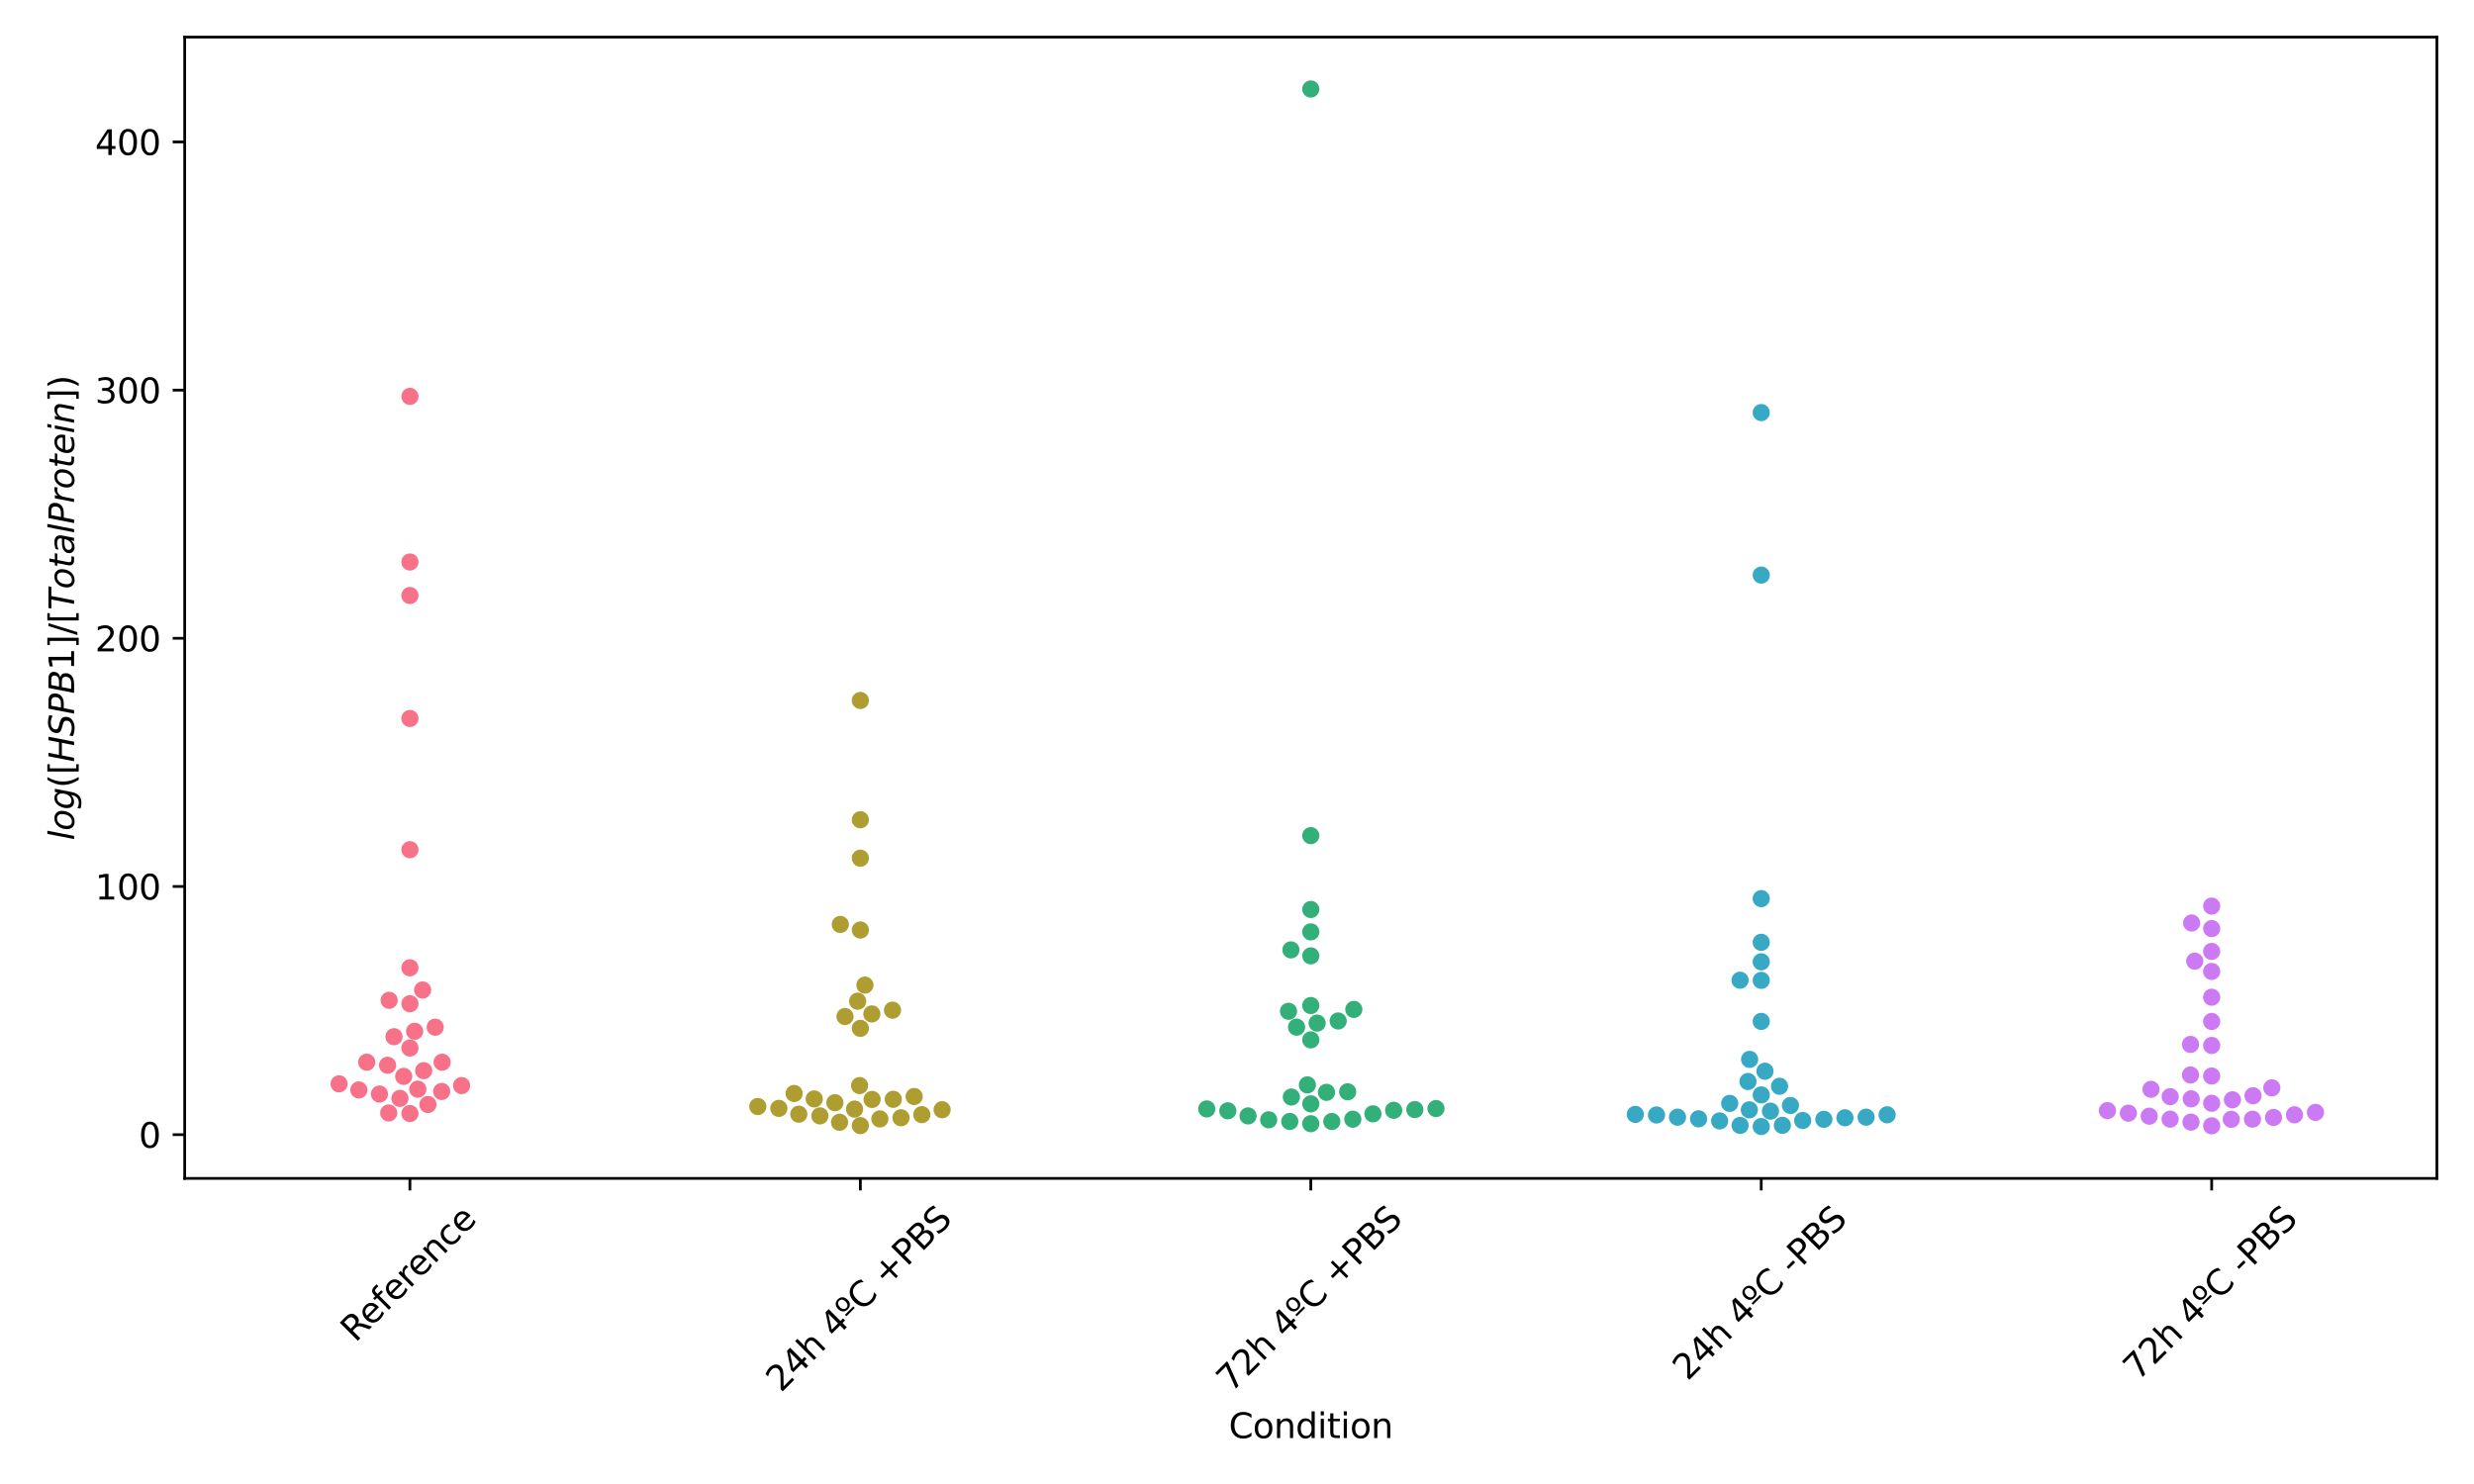 <?xml version="1.0" encoding="utf-8" standalone="no"?>
<!DOCTYPE svg PUBLIC "-//W3C//DTD SVG 1.1//EN"
  "http://www.w3.org/Graphics/SVG/1.1/DTD/svg11.dtd">
<svg xmlns:xlink="http://www.w3.org/1999/xlink" width="720pt" height="432pt" viewBox="0 0 720 432" xmlns="http://www.w3.org/2000/svg" version="1.1">
 <defs>
  <style type="text/css">*{stroke-linejoin: round; stroke-linecap: butt}</style>
 </defs>
 <g id="figure_1">
  <g id="patch_1">
   <path d="M 0 432 
L 720 432 
L 720 0 
L 0 0 
z
" style="fill: #ffffff"/>
  </g>
  <g id="axes_1">
   <g id="patch_2">
    <path d="M 53.75 343.035 
L 709.2 343.035 
L 709.2 10.8 
L 53.75 10.8 
z
" style="fill: #ffffff"/>
   </g>
   <g id="matplotlib.axis_1">
    <g id="xtick_1">
     <g id="line2d_1">
      <defs>
       <path id="m7a141aecad" d="M 0 0 
L 0 3.5 
" style="stroke: #000000; stroke-width: 0.8"/>
      </defs>
      <g>
       <use xlink:href="#m7a141aecad" x="119.295" y="343.035" style="stroke: #000000; stroke-width: 0.8"/>
      </g>
     </g>
     <g id="text_1">
      <!-- Reference -->
      <g transform="translate(103.444 391.013) rotate(-45) scale(0.1 -0.1)">
       <defs>
        <path id="DejaVuSans-52" d="M 2841 2188 
Q 3044 2119 3236 1894 
Q 3428 1669 3622 1275 
L 4263 0 
L 3584 0 
L 2988 1197 
Q 2756 1666 2539 1819 
Q 2322 1972 1947 1972 
L 1259 1972 
L 1259 0 
L 628 0 
L 628 4666 
L 2053 4666 
Q 2853 4666 3247 4331 
Q 3641 3997 3641 3322 
Q 3641 2881 3436 2590 
Q 3231 2300 2841 2188 
z
M 1259 4147 
L 1259 2491 
L 2053 2491 
Q 2509 2491 2742 2702 
Q 2975 2913 2975 3322 
Q 2975 3731 2742 3939 
Q 2509 4147 2053 4147 
L 1259 4147 
z
" transform="scale(0.016)"/>
        <path id="DejaVuSans-65" d="M 3597 1894 
L 3597 1613 
L 953 1613 
Q 991 1019 1311 708 
Q 1631 397 2203 397 
Q 2534 397 2845 478 
Q 3156 559 3463 722 
L 3463 178 
Q 3153 47 2828 -22 
Q 2503 -91 2169 -91 
Q 1331 -91 842 396 
Q 353 884 353 1716 
Q 353 2575 817 3079 
Q 1281 3584 2069 3584 
Q 2775 3584 3186 3129 
Q 3597 2675 3597 1894 
z
M 3022 2063 
Q 3016 2534 2758 2815 
Q 2500 3097 2075 3097 
Q 1594 3097 1305 2825 
Q 1016 2553 972 2059 
L 3022 2063 
z
" transform="scale(0.016)"/>
        <path id="DejaVuSans-66" d="M 2375 4863 
L 2375 4384 
L 1825 4384 
Q 1516 4384 1395 4259 
Q 1275 4134 1275 3809 
L 1275 3500 
L 2222 3500 
L 2222 3053 
L 1275 3053 
L 1275 0 
L 697 0 
L 697 3053 
L 147 3053 
L 147 3500 
L 697 3500 
L 697 3744 
Q 697 4328 969 4595 
Q 1241 4863 1831 4863 
L 2375 4863 
z
" transform="scale(0.016)"/>
        <path id="DejaVuSans-72" d="M 2631 2963 
Q 2534 3019 2420 3045 
Q 2306 3072 2169 3072 
Q 1681 3072 1420 2755 
Q 1159 2438 1159 1844 
L 1159 0 
L 581 0 
L 581 3500 
L 1159 3500 
L 1159 2956 
Q 1341 3275 1631 3429 
Q 1922 3584 2338 3584 
Q 2397 3584 2469 3576 
Q 2541 3569 2628 3553 
L 2631 2963 
z
" transform="scale(0.016)"/>
        <path id="DejaVuSans-6e" d="M 3513 2113 
L 3513 0 
L 2938 0 
L 2938 2094 
Q 2938 2591 2744 2837 
Q 2550 3084 2163 3084 
Q 1697 3084 1428 2787 
Q 1159 2491 1159 1978 
L 1159 0 
L 581 0 
L 581 3500 
L 1159 3500 
L 1159 2956 
Q 1366 3272 1645 3428 
Q 1925 3584 2291 3584 
Q 2894 3584 3203 3211 
Q 3513 2838 3513 2113 
z
" transform="scale(0.016)"/>
        <path id="DejaVuSans-63" d="M 3122 3366 
L 3122 2828 
Q 2878 2963 2633 3030 
Q 2388 3097 2138 3097 
Q 1578 3097 1268 2742 
Q 959 2388 959 1747 
Q 959 1106 1268 751 
Q 1578 397 2138 397 
Q 2388 397 2633 464 
Q 2878 531 3122 666 
L 3122 134 
Q 2881 22 2623 -34 
Q 2366 -91 2075 -91 
Q 1284 -91 818 406 
Q 353 903 353 1747 
Q 353 2603 823 3093 
Q 1294 3584 2113 3584 
Q 2378 3584 2631 3529 
Q 2884 3475 3122 3366 
z
" transform="scale(0.016)"/>
       </defs>
       <use xlink:href="#DejaVuSans-52"/>
       <use xlink:href="#DejaVuSans-65" x="64.982"/>
       <use xlink:href="#DejaVuSans-66" x="126.506"/>
       <use xlink:href="#DejaVuSans-65" x="161.711"/>
       <use xlink:href="#DejaVuSans-72" x="223.234"/>
       <use xlink:href="#DejaVuSans-65" x="262.098"/>
       <use xlink:href="#DejaVuSans-6e" x="323.621"/>
       <use xlink:href="#DejaVuSans-63" x="387"/>
       <use xlink:href="#DejaVuSans-65" x="441.98"/>
      </g>
     </g>
    </g>
    <g id="xtick_2">
     <g id="line2d_2">
      <g>
       <use xlink:href="#m7a141aecad" x="250.385" y="343.035" style="stroke: #000000; stroke-width: 0.8"/>
      </g>
     </g>
     <g id="text_2">
      <!-- 24h 4ºC +PBS -->
      <g transform="translate(227.262 405.556) rotate(-45) scale(0.1 -0.1)">
       <defs>
        <path id="DejaVuSans-32" d="M 1228 531 
L 3431 531 
L 3431 0 
L 469 0 
L 469 531 
Q 828 903 1448 1529 
Q 2069 2156 2228 2338 
Q 2531 2678 2651 2914 
Q 2772 3150 2772 3378 
Q 2772 3750 2511 3984 
Q 2250 4219 1831 4219 
Q 1534 4219 1204 4116 
Q 875 4013 500 3803 
L 500 4441 
Q 881 4594 1212 4672 
Q 1544 4750 1819 4750 
Q 2544 4750 2975 4387 
Q 3406 4025 3406 3419 
Q 3406 3131 3298 2873 
Q 3191 2616 2906 2266 
Q 2828 2175 2409 1742 
Q 1991 1309 1228 531 
z
" transform="scale(0.016)"/>
        <path id="DejaVuSans-34" d="M 2419 4116 
L 825 1625 
L 2419 1625 
L 2419 4116 
z
M 2253 4666 
L 3047 4666 
L 3047 1625 
L 3713 1625 
L 3713 1100 
L 3047 1100 
L 3047 0 
L 2419 0 
L 2419 1100 
L 313 1100 
L 313 1709 
L 2253 4666 
z
" transform="scale(0.016)"/>
        <path id="DejaVuSans-68" d="M 3513 2113 
L 3513 0 
L 2938 0 
L 2938 2094 
Q 2938 2591 2744 2837 
Q 2550 3084 2163 3084 
Q 1697 3084 1428 2787 
Q 1159 2491 1159 1978 
L 1159 0 
L 581 0 
L 581 4863 
L 1159 4863 
L 1159 2956 
Q 1366 3272 1645 3428 
Q 1925 3584 2291 3584 
Q 2894 3584 3203 3211 
Q 3513 2838 3513 2113 
z
" transform="scale(0.016)"/>
        <path id="DejaVuSans-20" transform="scale(0.016)"/>
        <path id="DejaVuSans-ba" d="M 434 1850 
L 2584 1850 
L 2584 1466 
L 434 1466 
L 434 1850 
z
M 1509 4750 
Q 2069 4750 2391 4404 
Q 2713 4059 2713 3463 
Q 2713 2866 2391 2523 
Q 2069 2181 1509 2181 
Q 950 2181 625 2525 
Q 300 2869 300 3463 
Q 300 4059 625 4404 
Q 950 4750 1509 4750 
z
M 1509 4391 
Q 1181 4391 984 4139 
Q 788 3888 788 3463 
Q 788 3047 986 2797 
Q 1184 2547 1509 2547 
Q 1838 2547 2033 2797 
Q 2228 3047 2228 3463 
Q 2228 3891 2034 4141 
Q 1841 4391 1509 4391 
z
" transform="scale(0.016)"/>
        <path id="DejaVuSans-43" d="M 4122 4306 
L 4122 3641 
Q 3803 3938 3442 4084 
Q 3081 4231 2675 4231 
Q 1875 4231 1450 3742 
Q 1025 3253 1025 2328 
Q 1025 1406 1450 917 
Q 1875 428 2675 428 
Q 3081 428 3442 575 
Q 3803 722 4122 1019 
L 4122 359 
Q 3791 134 3420 21 
Q 3050 -91 2638 -91 
Q 1578 -91 968 557 
Q 359 1206 359 2328 
Q 359 3453 968 4101 
Q 1578 4750 2638 4750 
Q 3056 4750 3426 4639 
Q 3797 4528 4122 4306 
z
" transform="scale(0.016)"/>
        <path id="DejaVuSans-2b" d="M 2944 4013 
L 2944 2272 
L 4684 2272 
L 4684 1741 
L 2944 1741 
L 2944 0 
L 2419 0 
L 2419 1741 
L 678 1741 
L 678 2272 
L 2419 2272 
L 2419 4013 
L 2944 4013 
z
" transform="scale(0.016)"/>
        <path id="DejaVuSans-50" d="M 1259 4147 
L 1259 2394 
L 2053 2394 
Q 2494 2394 2734 2622 
Q 2975 2850 2975 3272 
Q 2975 3691 2734 3919 
Q 2494 4147 2053 4147 
L 1259 4147 
z
M 628 4666 
L 2053 4666 
Q 2838 4666 3239 4311 
Q 3641 3956 3641 3272 
Q 3641 2581 3239 2228 
Q 2838 1875 2053 1875 
L 1259 1875 
L 1259 0 
L 628 0 
L 628 4666 
z
" transform="scale(0.016)"/>
        <path id="DejaVuSans-42" d="M 1259 2228 
L 1259 519 
L 2272 519 
Q 2781 519 3026 730 
Q 3272 941 3272 1375 
Q 3272 1813 3026 2020 
Q 2781 2228 2272 2228 
L 1259 2228 
z
M 1259 4147 
L 1259 2741 
L 2194 2741 
Q 2656 2741 2882 2914 
Q 3109 3088 3109 3444 
Q 3109 3797 2882 3972 
Q 2656 4147 2194 4147 
L 1259 4147 
z
M 628 4666 
L 2241 4666 
Q 2963 4666 3353 4366 
Q 3744 4066 3744 3513 
Q 3744 3084 3544 2831 
Q 3344 2578 2956 2516 
Q 3422 2416 3680 2098 
Q 3938 1781 3938 1306 
Q 3938 681 3513 340 
Q 3088 0 2303 0 
L 628 0 
L 628 4666 
z
" transform="scale(0.016)"/>
        <path id="DejaVuSans-53" d="M 3425 4513 
L 3425 3897 
Q 3066 4069 2747 4153 
Q 2428 4238 2131 4238 
Q 1616 4238 1336 4038 
Q 1056 3838 1056 3469 
Q 1056 3159 1242 3001 
Q 1428 2844 1947 2747 
L 2328 2669 
Q 3034 2534 3370 2195 
Q 3706 1856 3706 1288 
Q 3706 609 3251 259 
Q 2797 -91 1919 -91 
Q 1588 -91 1214 -16 
Q 841 59 441 206 
L 441 856 
Q 825 641 1194 531 
Q 1563 422 1919 422 
Q 2459 422 2753 634 
Q 3047 847 3047 1241 
Q 3047 1584 2836 1778 
Q 2625 1972 2144 2069 
L 1759 2144 
Q 1053 2284 737 2584 
Q 422 2884 422 3419 
Q 422 4038 858 4394 
Q 1294 4750 2059 4750 
Q 2388 4750 2728 4690 
Q 3069 4631 3425 4513 
z
" transform="scale(0.016)"/>
       </defs>
       <use xlink:href="#DejaVuSans-32"/>
       <use xlink:href="#DejaVuSans-34" x="63.623"/>
       <use xlink:href="#DejaVuSans-68" x="127.246"/>
       <use xlink:href="#DejaVuSans-20" x="190.625"/>
       <use xlink:href="#DejaVuSans-34" x="222.412"/>
       <use xlink:href="#DejaVuSans-ba" x="286.035"/>
       <use xlink:href="#DejaVuSans-43" x="333.154"/>
       <use xlink:href="#DejaVuSans-20" x="402.979"/>
       <use xlink:href="#DejaVuSans-2b" x="434.766"/>
       <use xlink:href="#DejaVuSans-50" x="518.555"/>
       <use xlink:href="#DejaVuSans-42" x="578.857"/>
       <use xlink:href="#DejaVuSans-53" x="645.711"/>
      </g>
     </g>
    </g>
    <g id="xtick_3">
     <g id="line2d_3">
      <g>
       <use xlink:href="#m7a141aecad" x="381.475" y="343.035" style="stroke: #000000; stroke-width: 0.8"/>
      </g>
     </g>
     <g id="text_3">
      <!-- 72h 4ºC +PBS -->
      <g transform="translate(358.352 405.556) rotate(-45) scale(0.1 -0.1)">
       <defs>
        <path id="DejaVuSans-37" d="M 525 4666 
L 3525 4666 
L 3525 4397 
L 1831 0 
L 1172 0 
L 2766 4134 
L 525 4134 
L 525 4666 
z
" transform="scale(0.016)"/>
       </defs>
       <use xlink:href="#DejaVuSans-37"/>
       <use xlink:href="#DejaVuSans-32" x="63.623"/>
       <use xlink:href="#DejaVuSans-68" x="127.246"/>
       <use xlink:href="#DejaVuSans-20" x="190.625"/>
       <use xlink:href="#DejaVuSans-34" x="222.412"/>
       <use xlink:href="#DejaVuSans-ba" x="286.035"/>
       <use xlink:href="#DejaVuSans-43" x="333.154"/>
       <use xlink:href="#DejaVuSans-20" x="402.979"/>
       <use xlink:href="#DejaVuSans-2b" x="434.766"/>
       <use xlink:href="#DejaVuSans-50" x="518.555"/>
       <use xlink:href="#DejaVuSans-42" x="578.857"/>
       <use xlink:href="#DejaVuSans-53" x="645.711"/>
      </g>
     </g>
    </g>
    <g id="xtick_4">
     <g id="line2d_4">
      <g>
       <use xlink:href="#m7a141aecad" x="512.565" y="343.035" style="stroke: #000000; stroke-width: 0.8"/>
      </g>
     </g>
     <g id="text_4">
      <!-- 24h 4ºC -PBS -->
      <g transform="translate(491.129 402.182) rotate(-45) scale(0.1 -0.1)">
       <defs>
        <path id="DejaVuSans-2d" d="M 313 2009 
L 1997 2009 
L 1997 1497 
L 313 1497 
L 313 2009 
z
" transform="scale(0.016)"/>
       </defs>
       <use xlink:href="#DejaVuSans-32"/>
       <use xlink:href="#DejaVuSans-34" x="63.623"/>
       <use xlink:href="#DejaVuSans-68" x="127.246"/>
       <use xlink:href="#DejaVuSans-20" x="190.625"/>
       <use xlink:href="#DejaVuSans-34" x="222.412"/>
       <use xlink:href="#DejaVuSans-ba" x="286.035"/>
       <use xlink:href="#DejaVuSans-43" x="333.154"/>
       <use xlink:href="#DejaVuSans-20" x="402.979"/>
       <use xlink:href="#DejaVuSans-2d" x="434.766"/>
       <use xlink:href="#DejaVuSans-50" x="470.85"/>
       <use xlink:href="#DejaVuSans-42" x="531.152"/>
       <use xlink:href="#DejaVuSans-53" x="598.006"/>
      </g>
     </g>
    </g>
    <g id="xtick_5">
     <g id="line2d_5">
      <g>
       <use xlink:href="#m7a141aecad" x="643.655" y="343.035" style="stroke: #000000; stroke-width: 0.8"/>
      </g>
     </g>
     <g id="text_5">
      <!-- 72h 4ºC -PBS -->
      <g transform="translate(622.219 402.182) rotate(-45) scale(0.1 -0.1)">
       <use xlink:href="#DejaVuSans-37"/>
       <use xlink:href="#DejaVuSans-32" x="63.623"/>
       <use xlink:href="#DejaVuSans-68" x="127.246"/>
       <use xlink:href="#DejaVuSans-20" x="190.625"/>
       <use xlink:href="#DejaVuSans-34" x="222.412"/>
       <use xlink:href="#DejaVuSans-ba" x="286.035"/>
       <use xlink:href="#DejaVuSans-43" x="333.154"/>
       <use xlink:href="#DejaVuSans-20" x="402.979"/>
       <use xlink:href="#DejaVuSans-2d" x="434.766"/>
       <use xlink:href="#DejaVuSans-50" x="470.85"/>
       <use xlink:href="#DejaVuSans-42" x="531.152"/>
       <use xlink:href="#DejaVuSans-53" x="598.006"/>
      </g>
     </g>
    </g>
    <g id="text_6">
     <!-- Condition -->
     <g transform="translate(357.615 418.625) scale(0.1 -0.1)">
      <defs>
       <path id="DejaVuSans-6f" d="M 1959 3097 
Q 1497 3097 1228 2736 
Q 959 2375 959 1747 
Q 959 1119 1226 758 
Q 1494 397 1959 397 
Q 2419 397 2687 759 
Q 2956 1122 2956 1747 
Q 2956 2369 2687 2733 
Q 2419 3097 1959 3097 
z
M 1959 3584 
Q 2709 3584 3137 3096 
Q 3566 2609 3566 1747 
Q 3566 888 3137 398 
Q 2709 -91 1959 -91 
Q 1206 -91 779 398 
Q 353 888 353 1747 
Q 353 2609 779 3096 
Q 1206 3584 1959 3584 
z
" transform="scale(0.016)"/>
       <path id="DejaVuSans-64" d="M 2906 2969 
L 2906 4863 
L 3481 4863 
L 3481 0 
L 2906 0 
L 2906 525 
Q 2725 213 2448 61 
Q 2172 -91 1784 -91 
Q 1150 -91 751 415 
Q 353 922 353 1747 
Q 353 2572 751 3078 
Q 1150 3584 1784 3584 
Q 2172 3584 2448 3432 
Q 2725 3281 2906 2969 
z
M 947 1747 
Q 947 1113 1208 752 
Q 1469 391 1925 391 
Q 2381 391 2643 752 
Q 2906 1113 2906 1747 
Q 2906 2381 2643 2742 
Q 2381 3103 1925 3103 
Q 1469 3103 1208 2742 
Q 947 2381 947 1747 
z
" transform="scale(0.016)"/>
       <path id="DejaVuSans-69" d="M 603 3500 
L 1178 3500 
L 1178 0 
L 603 0 
L 603 3500 
z
M 603 4863 
L 1178 4863 
L 1178 4134 
L 603 4134 
L 603 4863 
z
" transform="scale(0.016)"/>
       <path id="DejaVuSans-74" d="M 1172 4494 
L 1172 3500 
L 2356 3500 
L 2356 3053 
L 1172 3053 
L 1172 1153 
Q 1172 725 1289 603 
Q 1406 481 1766 481 
L 2356 481 
L 2356 0 
L 1766 0 
Q 1100 0 847 248 
Q 594 497 594 1153 
L 594 3053 
L 172 3053 
L 172 3500 
L 594 3500 
L 594 4494 
L 1172 4494 
z
" transform="scale(0.016)"/>
      </defs>
      <use xlink:href="#DejaVuSans-43"/>
      <use xlink:href="#DejaVuSans-6f" x="69.824"/>
      <use xlink:href="#DejaVuSans-6e" x="131.006"/>
      <use xlink:href="#DejaVuSans-64" x="194.385"/>
      <use xlink:href="#DejaVuSans-69" x="257.861"/>
      <use xlink:href="#DejaVuSans-74" x="285.645"/>
      <use xlink:href="#DejaVuSans-69" x="324.854"/>
      <use xlink:href="#DejaVuSans-6f" x="352.637"/>
      <use xlink:href="#DejaVuSans-6e" x="413.818"/>
     </g>
    </g>
   </g>
   <g id="matplotlib.axis_2">
    <g id="ytick_1">
     <g id="line2d_6">
      <defs>
       <path id="mdb828e22de" d="M 0 0 
L -3.5 0 
" style="stroke: #000000; stroke-width: 0.8"/>
      </defs>
      <g>
       <use xlink:href="#mdb828e22de" x="53.75" y="330.306" style="stroke: #000000; stroke-width: 0.8"/>
      </g>
     </g>
     <g id="text_7">
      <!-- 0 -->
      <g transform="translate(40.388 334.105) scale(0.1 -0.1)">
       <defs>
        <path id="DejaVuSans-30" d="M 2034 4250 
Q 1547 4250 1301 3770 
Q 1056 3291 1056 2328 
Q 1056 1369 1301 889 
Q 1547 409 2034 409 
Q 2525 409 2770 889 
Q 3016 1369 3016 2328 
Q 3016 3291 2770 3770 
Q 2525 4250 2034 4250 
z
M 2034 4750 
Q 2819 4750 3233 4129 
Q 3647 3509 3647 2328 
Q 3647 1150 3233 529 
Q 2819 -91 2034 -91 
Q 1250 -91 836 529 
Q 422 1150 422 2328 
Q 422 3509 836 4129 
Q 1250 4750 2034 4750 
z
" transform="scale(0.016)"/>
       </defs>
       <use xlink:href="#DejaVuSans-30"/>
      </g>
     </g>
    </g>
    <g id="ytick_2">
     <g id="line2d_7">
      <g>
       <use xlink:href="#mdb828e22de" x="53.75" y="258.058" style="stroke: #000000; stroke-width: 0.8"/>
      </g>
     </g>
     <g id="text_8">
      <!-- 100 -->
      <g transform="translate(27.663 261.857) scale(0.1 -0.1)">
       <defs>
        <path id="DejaVuSans-31" d="M 794 531 
L 1825 531 
L 1825 4091 
L 703 3866 
L 703 4441 
L 1819 4666 
L 2450 4666 
L 2450 531 
L 3481 531 
L 3481 0 
L 794 0 
L 794 531 
z
" transform="scale(0.016)"/>
       </defs>
       <use xlink:href="#DejaVuSans-31"/>
       <use xlink:href="#DejaVuSans-30" x="63.623"/>
       <use xlink:href="#DejaVuSans-30" x="127.246"/>
      </g>
     </g>
    </g>
    <g id="ytick_3">
     <g id="line2d_8">
      <g>
       <use xlink:href="#mdb828e22de" x="53.75" y="185.81" style="stroke: #000000; stroke-width: 0.8"/>
      </g>
     </g>
     <g id="text_9">
      <!-- 200 -->
      <g transform="translate(27.663 189.61) scale(0.1 -0.1)">
       <use xlink:href="#DejaVuSans-32"/>
       <use xlink:href="#DejaVuSans-30" x="63.623"/>
       <use xlink:href="#DejaVuSans-30" x="127.246"/>
      </g>
     </g>
    </g>
    <g id="ytick_4">
     <g id="line2d_9">
      <g>
       <use xlink:href="#mdb828e22de" x="53.75" y="113.563" style="stroke: #000000; stroke-width: 0.8"/>
      </g>
     </g>
     <g id="text_10">
      <!-- 300 -->
      <g transform="translate(27.663 117.362) scale(0.1 -0.1)">
       <defs>
        <path id="DejaVuSans-33" d="M 2597 2516 
Q 3050 2419 3304 2112 
Q 3559 1806 3559 1356 
Q 3559 666 3084 287 
Q 2609 -91 1734 -91 
Q 1441 -91 1130 -33 
Q 819 25 488 141 
L 488 750 
Q 750 597 1062 519 
Q 1375 441 1716 441 
Q 2309 441 2620 675 
Q 2931 909 2931 1356 
Q 2931 1769 2642 2001 
Q 2353 2234 1838 2234 
L 1294 2234 
L 1294 2753 
L 1863 2753 
Q 2328 2753 2575 2939 
Q 2822 3125 2822 3475 
Q 2822 3834 2567 4026 
Q 2313 4219 1838 4219 
Q 1578 4219 1281 4162 
Q 984 4106 628 3988 
L 628 4550 
Q 988 4650 1302 4700 
Q 1616 4750 1894 4750 
Q 2613 4750 3031 4423 
Q 3450 4097 3450 3541 
Q 3450 3153 3228 2886 
Q 3006 2619 2597 2516 
z
" transform="scale(0.016)"/>
       </defs>
       <use xlink:href="#DejaVuSans-33"/>
       <use xlink:href="#DejaVuSans-30" x="63.623"/>
       <use xlink:href="#DejaVuSans-30" x="127.246"/>
      </g>
     </g>
    </g>
    <g id="ytick_5">
     <g id="line2d_10">
      <g>
       <use xlink:href="#mdb828e22de" x="53.75" y="41.315" style="stroke: #000000; stroke-width: 0.8"/>
      </g>
     </g>
     <g id="text_11">
      <!-- 400 -->
      <g transform="translate(27.663 45.114) scale(0.1 -0.1)">
       <use xlink:href="#DejaVuSans-34"/>
       <use xlink:href="#DejaVuSans-30" x="63.623"/>
       <use xlink:href="#DejaVuSans-30" x="127.246"/>
      </g>
     </g>
    </g>
    <g id="text_12">
     <!-- $log([HSPB1]/[Total Protein])$ -->
     <g transform="translate(21.562 244.618) rotate(-90) scale(0.1 -0.1)">
      <defs>
       <path id="DejaVuSans-Oblique-6c" d="M 1172 4863 
L 1747 4863 
L 800 0 
L 225 0 
L 1172 4863 
z
" transform="scale(0.016)"/>
       <path id="DejaVuSans-Oblique-6f" d="M 1625 -91 
Q 1009 -91 651 289 
Q 294 669 294 1325 
Q 294 1706 417 2101 
Q 541 2497 738 2766 
Q 1047 3184 1428 3384 
Q 1809 3584 2291 3584 
Q 2888 3584 3255 3212 
Q 3622 2841 3622 2241 
Q 3622 1825 3500 1412 
Q 3378 1000 3181 728 
Q 2875 309 2494 109 
Q 2113 -91 1625 -91 
z
M 891 1344 
Q 891 869 1089 633 
Q 1288 397 1691 397 
Q 2269 397 2648 901 
Q 3028 1406 3028 2181 
Q 3028 2634 2825 2865 
Q 2622 3097 2228 3097 
Q 1903 3097 1650 2945 
Q 1397 2794 1197 2484 
Q 1050 2253 970 1956 
Q 891 1659 891 1344 
z
" transform="scale(0.016)"/>
       <path id="DejaVuSans-Oblique-67" d="M 3816 3500 
L 3219 434 
Q 3047 -456 2561 -893 
Q 2075 -1331 1253 -1331 
Q 950 -1331 690 -1286 
Q 431 -1241 206 -1147 
L 313 -588 
Q 525 -725 762 -790 
Q 1000 -856 1269 -856 
Q 1816 -856 2167 -557 
Q 2519 -259 2631 300 
L 2681 563 
Q 2441 288 2122 144 
Q 1803 0 1434 0 
Q 903 0 598 351 
Q 294 703 294 1319 
Q 294 1803 478 2267 
Q 663 2731 997 3091 
Q 1219 3328 1514 3456 
Q 1809 3584 2131 3584 
Q 2484 3584 2746 3420 
Q 3009 3256 3138 2956 
L 3238 3500 
L 3816 3500 
z
M 2950 2216 
Q 2950 2641 2750 2872 
Q 2550 3103 2181 3103 
Q 1953 3103 1747 3012 
Q 1541 2922 1394 2759 
Q 1156 2491 1023 2127 
Q 891 1763 891 1375 
Q 891 944 1092 712 
Q 1294 481 1672 481 
Q 2219 481 2584 976 
Q 2950 1472 2950 2216 
z
" transform="scale(0.016)"/>
       <path id="DejaVuSans-28" d="M 1984 4856 
Q 1566 4138 1362 3434 
Q 1159 2731 1159 2009 
Q 1159 1288 1364 580 
Q 1569 -128 1984 -844 
L 1484 -844 
Q 1016 -109 783 600 
Q 550 1309 550 2009 
Q 550 2706 781 3412 
Q 1013 4119 1484 4856 
L 1984 4856 
z
" transform="scale(0.016)"/>
       <path id="DejaVuSans-5b" d="M 550 4863 
L 1875 4863 
L 1875 4416 
L 1125 4416 
L 1125 -397 
L 1875 -397 
L 1875 -844 
L 550 -844 
L 550 4863 
z
" transform="scale(0.016)"/>
       <path id="DejaVuSans-Oblique-48" d="M 1081 4666 
L 1716 4666 
L 1344 2753 
L 3634 2753 
L 4006 4666 
L 4641 4666 
L 3731 0 
L 3097 0 
L 3531 2222 
L 1241 2222 
L 806 0 
L 172 0 
L 1081 4666 
z
" transform="scale(0.016)"/>
       <path id="DejaVuSans-Oblique-53" d="M 3859 4513 
L 3738 3897 
Q 3422 4066 3111 4152 
Q 2800 4238 2509 4238 
Q 1944 4238 1609 3991 
Q 1275 3744 1275 3334 
Q 1275 3109 1398 2989 
Q 1522 2869 2034 2731 
L 2413 2638 
Q 3053 2472 3303 2217 
Q 3553 1963 3553 1503 
Q 3553 797 2998 353 
Q 2444 -91 1538 -91 
Q 1166 -91 791 -17 
Q 416 56 38 206 
L 166 856 
Q 513 641 861 531 
Q 1209 422 1556 422 
Q 2147 422 2503 684 
Q 2859 947 2859 1369 
Q 2859 1650 2717 1795 
Q 2575 1941 2106 2059 
L 1728 2156 
Q 1081 2325 845 2545 
Q 609 2766 609 3163 
Q 609 3859 1145 4304 
Q 1681 4750 2541 4750 
Q 2875 4750 3203 4690 
Q 3531 4631 3859 4513 
z
" transform="scale(0.016)"/>
       <path id="DejaVuSans-Oblique-50" d="M 1081 4666 
L 2541 4666 
Q 3178 4666 3512 4369 
Q 3847 4072 3847 3500 
Q 3847 2731 3353 2303 
Q 2859 1875 1966 1875 
L 1172 1875 
L 806 0 
L 172 0 
L 1081 4666 
z
M 1613 4147 
L 1275 2394 
L 2069 2394 
Q 2606 2394 2893 2669 
Q 3181 2944 3181 3456 
Q 3181 3784 2986 3965 
Q 2791 4147 2438 4147 
L 1613 4147 
z
" transform="scale(0.016)"/>
       <path id="DejaVuSans-Oblique-42" d="M 1081 4666 
L 2694 4666 
Q 3350 4666 3675 4422 
Q 4000 4178 4000 3688 
Q 4000 3238 3720 2911 
Q 3441 2584 2988 2516 
Q 3375 2428 3569 2181 
Q 3763 1934 3763 1522 
Q 3763 819 3242 409 
Q 2722 0 1819 0 
L 172 0 
L 1081 4666 
z
M 1234 2228 
L 903 519 
L 1919 519 
Q 2491 519 2800 781 
Q 3109 1044 3109 1522 
Q 3109 1891 2904 2059 
Q 2700 2228 2247 2228 
L 1234 2228 
z
M 1606 4147 
L 1331 2741 
L 2272 2741 
Q 2775 2741 3058 2959 
Q 3341 3178 3341 3566 
Q 3341 3869 3150 4008 
Q 2959 4147 2541 4147 
L 1606 4147 
z
" transform="scale(0.016)"/>
       <path id="DejaVuSans-5d" d="M 1947 4863 
L 1947 -844 
L 622 -844 
L 622 -397 
L 1369 -397 
L 1369 4416 
L 622 4416 
L 622 4863 
L 1947 4863 
z
" transform="scale(0.016)"/>
       <path id="DejaVuSans-2f" d="M 1625 4666 
L 2156 4666 
L 531 -594 
L 0 -594 
L 1625 4666 
z
" transform="scale(0.016)"/>
       <path id="DejaVuSans-Oblique-54" d="M 378 4666 
L 4325 4666 
L 4225 4134 
L 2559 4134 
L 1759 0 
L 1125 0 
L 1925 4134 
L 275 4134 
L 378 4666 
z
" transform="scale(0.016)"/>
       <path id="DejaVuSans-Oblique-74" d="M 2706 3500 
L 2619 3053 
L 1472 3053 
L 1100 1153 
Q 1081 1047 1072 975 
Q 1063 903 1063 863 
Q 1063 663 1183 572 
Q 1303 481 1569 481 
L 2150 481 
L 2053 0 
L 1503 0 
Q 991 0 739 200 
Q 488 400 488 806 
Q 488 878 497 964 
Q 506 1050 525 1153 
L 897 3053 
L 409 3053 
L 500 3500 
L 978 3500 
L 1172 4494 
L 1747 4494 
L 1556 3500 
L 2706 3500 
z
" transform="scale(0.016)"/>
       <path id="DejaVuSans-Oblique-61" d="M 3438 1997 
L 3047 0 
L 2472 0 
L 2578 531 
Q 2325 219 2001 64 
Q 1678 -91 1281 -91 
Q 834 -91 548 182 
Q 263 456 263 884 
Q 263 1497 752 1853 
Q 1241 2209 2100 2209 
L 2900 2209 
L 2931 2363 
Q 2938 2388 2941 2417 
Q 2944 2447 2944 2509 
Q 2944 2788 2717 2942 
Q 2491 3097 2081 3097 
Q 1800 3097 1504 3025 
Q 1209 2953 897 2809 
L 997 3341 
Q 1322 3463 1633 3523 
Q 1944 3584 2234 3584 
Q 2853 3584 3176 3315 
Q 3500 3047 3500 2534 
Q 3500 2431 3484 2292 
Q 3469 2153 3438 1997 
z
M 2816 1759 
L 2241 1759 
Q 1534 1759 1195 1570 
Q 856 1381 856 984 
Q 856 709 1029 553 
Q 1203 397 1509 397 
Q 1978 397 2328 733 
Q 2678 1069 2791 1631 
L 2816 1759 
z
" transform="scale(0.016)"/>
       <path id="DejaVuSans-Oblique-72" d="M 2853 2969 
Q 2766 3016 2653 3041 
Q 2541 3066 2413 3066 
Q 1953 3066 1609 2717 
Q 1266 2369 1153 1784 
L 800 0 
L 225 0 
L 909 3500 
L 1484 3500 
L 1375 2956 
Q 1603 3259 1920 3421 
Q 2238 3584 2597 3584 
Q 2691 3584 2781 3573 
Q 2872 3563 2963 3538 
L 2853 2969 
z
" transform="scale(0.016)"/>
       <path id="DejaVuSans-Oblique-65" d="M 3078 2063 
Q 3088 2113 3092 2166 
Q 3097 2219 3097 2272 
Q 3097 2653 2873 2875 
Q 2650 3097 2266 3097 
Q 1838 3097 1509 2826 
Q 1181 2556 1013 2059 
L 3078 2063 
z
M 3578 1613 
L 903 1613 
Q 884 1494 878 1425 
Q 872 1356 872 1306 
Q 872 872 1139 634 
Q 1406 397 1894 397 
Q 2269 397 2603 481 
Q 2938 566 3225 728 
L 3116 159 
Q 2806 34 2476 -28 
Q 2147 -91 1806 -91 
Q 1078 -91 686 257 
Q 294 606 294 1247 
Q 294 1794 489 2264 
Q 684 2734 1063 3103 
Q 1306 3334 1642 3459 
Q 1978 3584 2356 3584 
Q 2950 3584 3301 3228 
Q 3653 2872 3653 2272 
Q 3653 2128 3634 1964 
Q 3616 1800 3578 1613 
z
" transform="scale(0.016)"/>
       <path id="DejaVuSans-Oblique-69" d="M 1172 4863 
L 1747 4863 
L 1606 4134 
L 1031 4134 
L 1172 4863 
z
M 909 3500 
L 1484 3500 
L 800 0 
L 225 0 
L 909 3500 
z
" transform="scale(0.016)"/>
       <path id="DejaVuSans-Oblique-6e" d="M 3566 2113 
L 3156 0 
L 2578 0 
L 2988 2091 
Q 3016 2238 3031 2350 
Q 3047 2463 3047 2528 
Q 3047 2791 2881 2937 
Q 2716 3084 2419 3084 
Q 1956 3084 1622 2776 
Q 1288 2469 1184 1941 
L 800 0 
L 225 0 
L 903 3500 
L 1478 3500 
L 1363 2950 
Q 1603 3253 1940 3418 
Q 2278 3584 2650 3584 
Q 3113 3584 3367 3334 
Q 3622 3084 3622 2631 
Q 3622 2519 3608 2391 
Q 3594 2263 3566 2113 
z
" transform="scale(0.016)"/>
       <path id="DejaVuSans-29" d="M 513 4856 
L 1013 4856 
Q 1481 4119 1714 3412 
Q 1947 2706 1947 2009 
Q 1947 1309 1714 600 
Q 1481 -109 1013 -844 
L 513 -844 
Q 928 -128 1133 580 
Q 1338 1288 1338 2009 
Q 1338 2731 1133 3434 
Q 928 4138 513 4856 
z
" transform="scale(0.016)"/>
      </defs>
      <use xlink:href="#DejaVuSans-Oblique-6c" transform="translate(0 0.016)"/>
      <use xlink:href="#DejaVuSans-Oblique-6f" transform="translate(27.783 0.016)"/>
      <use xlink:href="#DejaVuSans-Oblique-67" transform="translate(88.965 0.016)"/>
      <use xlink:href="#DejaVuSans-28" transform="translate(152.441 0.016)"/>
      <use xlink:href="#DejaVuSans-5b" transform="translate(191.455 0.016)"/>
      <use xlink:href="#DejaVuSans-Oblique-48" transform="translate(227.344 0.016)"/>
      <use xlink:href="#DejaVuSans-Oblique-53" transform="translate(302.539 0.016)"/>
      <use xlink:href="#DejaVuSans-Oblique-50" transform="translate(366.016 0.016)"/>
      <use xlink:href="#DejaVuSans-Oblique-42" transform="translate(426.318 0.016)"/>
      <use xlink:href="#DejaVuSans-31" transform="translate(494.922 0.016)"/>
      <use xlink:href="#DejaVuSans-5d" transform="translate(558.545 0.016)"/>
      <use xlink:href="#DejaVuSans-2f" transform="translate(597.559 0.016)"/>
      <use xlink:href="#DejaVuSans-5b" transform="translate(631.25 0.016)"/>
      <use xlink:href="#DejaVuSans-Oblique-54" transform="translate(670.264 0.016)"/>
      <use xlink:href="#DejaVuSans-Oblique-6f" transform="translate(731.348 0.016)"/>
      <use xlink:href="#DejaVuSans-Oblique-74" transform="translate(792.529 0.016)"/>
      <use xlink:href="#DejaVuSans-Oblique-61" transform="translate(831.738 0.016)"/>
      <use xlink:href="#DejaVuSans-Oblique-6c" transform="translate(893.018 0.016)"/>
      <use xlink:href="#DejaVuSans-Oblique-50" transform="translate(920.801 0.016)"/>
      <use xlink:href="#DejaVuSans-Oblique-72" transform="translate(981.104 0.016)"/>
      <use xlink:href="#DejaVuSans-Oblique-6f" transform="translate(1022.217 0.016)"/>
      <use xlink:href="#DejaVuSans-Oblique-74" transform="translate(1083.398 0.016)"/>
      <use xlink:href="#DejaVuSans-Oblique-65" transform="translate(1122.607 0.016)"/>
      <use xlink:href="#DejaVuSans-Oblique-69" transform="translate(1184.131 0.016)"/>
      <use xlink:href="#DejaVuSans-Oblique-6e" transform="translate(1211.914 0.016)"/>
      <use xlink:href="#DejaVuSans-5d" transform="translate(1275.293 0.016)"/>
      <use xlink:href="#DejaVuSans-29" transform="translate(1314.307 0.016)"/>
     </g>
    </g>
   </g>
   <g id="patch_3">
    <path d="M 53.75 343.035 
L 53.75 10.8 
" style="fill: none; stroke: #000000; stroke-width: 0.8; stroke-linejoin: miter; stroke-linecap: square"/>
   </g>
   <g id="patch_4">
    <path d="M 709.2 343.035 
L 709.2 10.8 
" style="fill: none; stroke: #000000; stroke-width: 0.8; stroke-linejoin: miter; stroke-linecap: square"/>
   </g>
   <g id="patch_5">
    <path d="M 53.75 343.035 
L 709.2 343.035 
" style="fill: none; stroke: #000000; stroke-width: 0.8; stroke-linejoin: miter; stroke-linecap: square"/>
   </g>
   <g id="patch_6">
    <path d="M 53.75 10.8 
L 709.2 10.8 
" style="fill: none; stroke: #000000; stroke-width: 0.8; stroke-linejoin: miter; stroke-linecap: square"/>
   </g>
   <g id="PathCollection_1">
    <defs>
     <path id="C0_0_59cefce644" d="M 0 2.5 
C 0.663 2.5 1.299 2.237 1.768 1.768 
C 2.237 1.299 2.5 0.663 2.5 -0 
C 2.5 -0.663 2.237 -1.299 1.768 -1.768 
C 1.299 -2.237 0.663 -2.5 0 -2.5 
C -0.663 -2.5 -1.299 -2.237 -1.768 -1.768 
C -2.237 -1.299 -2.5 -0.663 -2.5 0 
C -2.5 0.663 -2.237 1.299 -1.768 1.768 
C -1.299 2.237 -0.663 2.5 0 2.5 
z
"/>
    </defs>
    <g clip-path="url(#p15b9546834)">
     <use xlink:href="#C0_0_59cefce644" x="119.295" y="324.152" style="fill: #f77189"/>
    </g>
    <g clip-path="url(#p15b9546834)">
     <use xlink:href="#C0_0_59cefce644" x="113.131" y="323.992" style="fill: #f77189"/>
    </g>
    <g clip-path="url(#p15b9546834)">
     <use xlink:href="#C0_0_59cefce644" x="124.542" y="321.527" style="fill: #f77189"/>
    </g>
    <g clip-path="url(#p15b9546834)">
     <use xlink:href="#C0_0_59cefce644" x="116.39" y="319.752" style="fill: #f77189"/>
    </g>
    <g clip-path="url(#p15b9546834)">
     <use xlink:href="#C0_0_59cefce644" x="110.425" y="318.483" style="fill: #f77189"/>
    </g>
    <g clip-path="url(#p15b9546834)">
     <use xlink:href="#C0_0_59cefce644" x="128.542" y="317.727" style="fill: #f77189"/>
    </g>
    <g clip-path="url(#p15b9546834)">
     <use xlink:href="#C0_0_59cefce644" x="104.437" y="317.289" style="fill: #f77189"/>
    </g>
    <g clip-path="url(#p15b9546834)">
     <use xlink:href="#C0_0_59cefce644" x="121.592" y="317.07" style="fill: #f77189"/>
    </g>
    <g clip-path="url(#p15b9546834)">
     <use xlink:href="#C0_0_59cefce644" x="134.338" y="316.02" style="fill: #f77189"/>
    </g>
    <g clip-path="url(#p15b9546834)">
     <use xlink:href="#C0_0_59cefce644" x="98.676" y="315.508" style="fill: #f77189"/>
    </g>
    <g clip-path="url(#p15b9546834)">
     <use xlink:href="#C0_0_59cefce644" x="117.489" y="313.342" style="fill: #f77189"/>
    </g>
    <g clip-path="url(#p15b9546834)">
     <use xlink:href="#C0_0_59cefce644" x="123.305" y="311.681" style="fill: #f77189"/>
    </g>
    <g clip-path="url(#p15b9546834)">
     <use xlink:href="#C0_0_59cefce644" x="112.794" y="310.104" style="fill: #f77189"/>
    </g>
    <g clip-path="url(#p15b9546834)">
     <use xlink:href="#C0_0_59cefce644" x="128.671" y="309.219" style="fill: #f77189"/>
    </g>
    <g clip-path="url(#p15b9546834)">
     <use xlink:href="#C0_0_59cefce644" x="106.726" y="309.212" style="fill: #f77189"/>
    </g>
    <g clip-path="url(#p15b9546834)">
     <use xlink:href="#C0_0_59cefce644" x="119.295" y="305.079" style="fill: #f77189"/>
    </g>
    <g clip-path="url(#p15b9546834)">
     <use xlink:href="#C0_0_59cefce644" x="114.656" y="301.788" style="fill: #f77189"/>
    </g>
    <g clip-path="url(#p15b9546834)">
     <use xlink:href="#C0_0_59cefce644" x="120.666" y="300.21" style="fill: #f77189"/>
    </g>
    <g clip-path="url(#p15b9546834)">
     <use xlink:href="#C0_0_59cefce644" x="126.656" y="299.021" style="fill: #f77189"/>
    </g>
    <g clip-path="url(#p15b9546834)">
     <use xlink:href="#C0_0_59cefce644" x="119.295" y="292.19" style="fill: #f77189"/>
    </g>
    <g clip-path="url(#p15b9546834)">
     <use xlink:href="#C0_0_59cefce644" x="113.251" y="291.197" style="fill: #f77189"/>
    </g>
    <g clip-path="url(#p15b9546834)">
     <use xlink:href="#C0_0_59cefce644" x="122.993" y="288.194" style="fill: #f77189"/>
    </g>
    <g clip-path="url(#p15b9546834)">
     <use xlink:href="#C0_0_59cefce644" x="119.295" y="281.724" style="fill: #f77189"/>
    </g>
    <g clip-path="url(#p15b9546834)">
     <use xlink:href="#C0_0_59cefce644" x="119.295" y="247.354" style="fill: #f77189"/>
    </g>
    <g clip-path="url(#p15b9546834)">
     <use xlink:href="#C0_0_59cefce644" x="119.295" y="209.153" style="fill: #f77189"/>
    </g>
    <g clip-path="url(#p15b9546834)">
     <use xlink:href="#C0_0_59cefce644" x="119.295" y="173.353" style="fill: #f77189"/>
    </g>
    <g clip-path="url(#p15b9546834)">
     <use xlink:href="#C0_0_59cefce644" x="119.295" y="163.604" style="fill: #f77189"/>
    </g>
    <g clip-path="url(#p15b9546834)">
     <use xlink:href="#C0_0_59cefce644" x="119.295" y="115.388" style="fill: #f77189"/>
    </g>
   </g>
   <g id="PathCollection_2">
    <defs>
     <path id="C1_0_47e38fccfa" d="M 0 2.5 
C 0.663 2.5 1.299 2.237 1.768 1.768 
C 2.237 1.299 2.5 0.663 2.5 -0 
C 2.5 -0.663 2.237 -1.299 1.768 -1.768 
C 1.299 -2.237 0.663 -2.5 0 -2.5 
C -0.663 -2.5 -1.299 -2.237 -1.768 -1.768 
C -2.237 -1.299 -2.5 -0.663 -2.5 0 
C -2.5 0.663 -2.237 1.299 -1.768 1.768 
C -1.299 2.237 -0.663 2.5 0 2.5 
z
"/>
    </defs>
    <g clip-path="url(#p15b9546834)">
     <use xlink:href="#C1_0_47e38fccfa" x="250.385" y="327.669" style="fill: #ae9d31"/>
    </g>
    <g clip-path="url(#p15b9546834)">
     <use xlink:href="#C1_0_47e38fccfa" x="244.336" y="326.697" style="fill: #ae9d31"/>
    </g>
    <g clip-path="url(#p15b9546834)">
     <use xlink:href="#C1_0_47e38fccfa" x="256.063" y="325.721" style="fill: #ae9d31"/>
    </g>
    <g clip-path="url(#p15b9546834)">
     <use xlink:href="#C1_0_47e38fccfa" x="262.216" y="325.387" style="fill: #ae9d31"/>
    </g>
    <g clip-path="url(#p15b9546834)">
     <use xlink:href="#C1_0_47e38fccfa" x="238.611" y="324.841" style="fill: #ae9d31"/>
    </g>
    <g clip-path="url(#p15b9546834)">
     <use xlink:href="#C1_0_47e38fccfa" x="268.281" y="324.483" style="fill: #ae9d31"/>
    </g>
    <g clip-path="url(#p15b9546834)">
     <use xlink:href="#C1_0_47e38fccfa" x="232.475" y="324.341" style="fill: #ae9d31"/>
    </g>
    <g clip-path="url(#p15b9546834)">
     <use xlink:href="#C1_0_47e38fccfa" x="274.185" y="323.04" style="fill: #ae9d31"/>
    </g>
    <g clip-path="url(#p15b9546834)">
     <use xlink:href="#C1_0_47e38fccfa" x="248.7" y="322.865" style="fill: #ae9d31"/>
    </g>
    <g clip-path="url(#p15b9546834)">
     <use xlink:href="#C1_0_47e38fccfa" x="226.671" y="322.653" style="fill: #ae9d31"/>
    </g>
    <g clip-path="url(#p15b9546834)">
     <use xlink:href="#C1_0_47e38fccfa" x="220.541" y="322.113" style="fill: #ae9d31"/>
    </g>
    <g clip-path="url(#p15b9546834)">
     <use xlink:href="#C1_0_47e38fccfa" x="242.98" y="320.999" style="fill: #ae9d31"/>
    </g>
    <g clip-path="url(#p15b9546834)">
     <use xlink:href="#C1_0_47e38fccfa" x="253.796" y="320.052" style="fill: #ae9d31"/>
    </g>
    <g clip-path="url(#p15b9546834)">
     <use xlink:href="#C1_0_47e38fccfa" x="259.962" y="320.011" style="fill: #ae9d31"/>
    </g>
    <g clip-path="url(#p15b9546834)">
     <use xlink:href="#C1_0_47e38fccfa" x="236.963" y="319.906" style="fill: #ae9d31"/>
    </g>
    <g clip-path="url(#p15b9546834)">
     <use xlink:href="#C1_0_47e38fccfa" x="266.047" y="319.196" style="fill: #ae9d31"/>
    </g>
    <g clip-path="url(#p15b9546834)">
     <use xlink:href="#C1_0_47e38fccfa" x="231.115" y="318.32" style="fill: #ae9d31"/>
    </g>
    <g clip-path="url(#p15b9546834)">
     <use xlink:href="#C1_0_47e38fccfa" x="250.162" y="316.018" style="fill: #ae9d31"/>
    </g>
    <g clip-path="url(#p15b9546834)">
     <use xlink:href="#C1_0_47e38fccfa" x="250.385" y="299.356" style="fill: #ae9d31"/>
    </g>
    <g clip-path="url(#p15b9546834)">
     <use xlink:href="#C1_0_47e38fccfa" x="245.92" y="295.911" style="fill: #ae9d31"/>
    </g>
    <g clip-path="url(#p15b9546834)">
     <use xlink:href="#C1_0_47e38fccfa" x="253.73" y="295.161" style="fill: #ae9d31"/>
    </g>
    <g clip-path="url(#p15b9546834)">
     <use xlink:href="#C1_0_47e38fccfa" x="259.746" y="294.063" style="fill: #ae9d31"/>
    </g>
    <g clip-path="url(#p15b9546834)">
     <use xlink:href="#C1_0_47e38fccfa" x="249.598" y="291.454" style="fill: #ae9d31"/>
    </g>
    <g clip-path="url(#p15b9546834)">
     <use xlink:href="#C1_0_47e38fccfa" x="251.716" y="286.763" style="fill: #ae9d31"/>
    </g>
    <g clip-path="url(#p15b9546834)">
     <use xlink:href="#C1_0_47e38fccfa" x="250.385" y="270.735" style="fill: #ae9d31"/>
    </g>
    <g clip-path="url(#p15b9546834)">
     <use xlink:href="#C1_0_47e38fccfa" x="244.555" y="269.107" style="fill: #ae9d31"/>
    </g>
    <g clip-path="url(#p15b9546834)">
     <use xlink:href="#C1_0_47e38fccfa" x="250.385" y="249.811" style="fill: #ae9d31"/>
    </g>
    <g clip-path="url(#p15b9546834)">
     <use xlink:href="#C1_0_47e38fccfa" x="250.385" y="238.637" style="fill: #ae9d31"/>
    </g>
    <g clip-path="url(#p15b9546834)">
     <use xlink:href="#C1_0_47e38fccfa" x="250.385" y="203.911" style="fill: #ae9d31"/>
    </g>
   </g>
   <g id="PathCollection_3">
    <defs>
     <path id="C2_0_0ce3e25669" d="M 0 2.5 
C 0.663 2.5 1.299 2.237 1.768 1.768 
C 2.237 1.299 2.5 0.663 2.5 -0 
C 2.5 -0.663 2.237 -1.299 1.768 -1.768 
C 1.299 -2.237 0.663 -2.5 0 -2.5 
C -0.663 -2.5 -1.299 -2.237 -1.768 -1.768 
C -2.237 -1.299 -2.5 -0.663 -2.5 0 
C -2.5 0.663 -2.237 1.299 -1.768 1.768 
C -1.299 2.237 -0.663 2.5 0 2.5 
z
"/>
    </defs>
    <g clip-path="url(#p15b9546834)">
     <use xlink:href="#C2_0_0ce3e25669" x="381.475" y="327.114" style="fill: #33b07a"/>
    </g>
    <g clip-path="url(#p15b9546834)">
     <use xlink:href="#C2_0_0ce3e25669" x="387.591" y="326.472" style="fill: #33b07a"/>
    </g>
    <g clip-path="url(#p15b9546834)">
     <use xlink:href="#C2_0_0ce3e25669" x="375.361" y="326.458" style="fill: #33b07a"/>
    </g>
    <g clip-path="url(#p15b9546834)">
     <use xlink:href="#C2_0_0ce3e25669" x="369.223" y="325.98" style="fill: #33b07a"/>
    </g>
    <g clip-path="url(#p15b9546834)">
     <use xlink:href="#C2_0_0ce3e25669" x="393.702" y="325.805" style="fill: #33b07a"/>
    </g>
    <g clip-path="url(#p15b9546834)">
     <use xlink:href="#C2_0_0ce3e25669" x="363.216" y="324.849" style="fill: #33b07a"/>
    </g>
    <g clip-path="url(#p15b9546834)">
     <use xlink:href="#C2_0_0ce3e25669" x="399.562" y="324.247" style="fill: #33b07a"/>
    </g>
    <g clip-path="url(#p15b9546834)">
     <use xlink:href="#C2_0_0ce3e25669" x="357.329" y="323.362" style="fill: #33b07a"/>
    </g>
    <g clip-path="url(#p15b9546834)">
     <use xlink:href="#C2_0_0ce3e25669" x="405.595" y="323.215" style="fill: #33b07a"/>
    </g>
    <g clip-path="url(#p15b9546834)">
     <use xlink:href="#C2_0_0ce3e25669" x="411.757" y="323.002" style="fill: #33b07a"/>
    </g>
    <g clip-path="url(#p15b9546834)">
     <use xlink:href="#C2_0_0ce3e25669" x="351.2" y="322.814" style="fill: #33b07a"/>
    </g>
    <g clip-path="url(#p15b9546834)">
     <use xlink:href="#C2_0_0ce3e25669" x="417.912" y="322.704" style="fill: #33b07a"/>
    </g>
    <g clip-path="url(#p15b9546834)">
     <use xlink:href="#C2_0_0ce3e25669" x="381.475" y="321.339" style="fill: #33b07a"/>
    </g>
    <g clip-path="url(#p15b9546834)">
     <use xlink:href="#C2_0_0ce3e25669" x="375.819" y="319.349" style="fill: #33b07a"/>
    </g>
    <g clip-path="url(#p15b9546834)">
     <use xlink:href="#C2_0_0ce3e25669" x="386.043" y="317.984" style="fill: #33b07a"/>
    </g>
    <g clip-path="url(#p15b9546834)">
     <use xlink:href="#C2_0_0ce3e25669" x="392.207" y="317.83" style="fill: #33b07a"/>
    </g>
    <g clip-path="url(#p15b9546834)">
     <use xlink:href="#C2_0_0ce3e25669" x="380.484" y="315.822" style="fill: #33b07a"/>
    </g>
    <g clip-path="url(#p15b9546834)">
     <use xlink:href="#C2_0_0ce3e25669" x="381.475" y="302.713" style="fill: #33b07a"/>
    </g>
    <g clip-path="url(#p15b9546834)">
     <use xlink:href="#C2_0_0ce3e25669" x="377.333" y="299.013" style="fill: #33b07a"/>
    </g>
    <g clip-path="url(#p15b9546834)">
     <use xlink:href="#C2_0_0ce3e25669" x="383.325" y="297.832" style="fill: #33b07a"/>
    </g>
    <g clip-path="url(#p15b9546834)">
     <use xlink:href="#C2_0_0ce3e25669" x="389.444" y="297.211" style="fill: #33b07a"/>
    </g>
    <g clip-path="url(#p15b9546834)">
     <use xlink:href="#C2_0_0ce3e25669" x="374.993" y="294.392" style="fill: #33b07a"/>
    </g>
    <g clip-path="url(#p15b9546834)">
     <use xlink:href="#C2_0_0ce3e25669" x="393.995" y="293.841" style="fill: #33b07a"/>
    </g>
    <g clip-path="url(#p15b9546834)">
     <use xlink:href="#C2_0_0ce3e25669" x="381.475" y="292.717" style="fill: #33b07a"/>
    </g>
    <g clip-path="url(#p15b9546834)">
     <use xlink:href="#C2_0_0ce3e25669" x="381.475" y="278.255" style="fill: #33b07a"/>
    </g>
    <g clip-path="url(#p15b9546834)">
     <use xlink:href="#C2_0_0ce3e25669" x="375.692" y="276.521" style="fill: #33b07a"/>
    </g>
    <g clip-path="url(#p15b9546834)">
     <use xlink:href="#C2_0_0ce3e25669" x="381.475" y="271.273" style="fill: #33b07a"/>
    </g>
    <g clip-path="url(#p15b9546834)">
     <use xlink:href="#C2_0_0ce3e25669" x="381.475" y="264.76" style="fill: #33b07a"/>
    </g>
    <g clip-path="url(#p15b9546834)">
     <use xlink:href="#C2_0_0ce3e25669" x="381.475" y="243.255" style="fill: #33b07a"/>
    </g>
    <g clip-path="url(#p15b9546834)">
     <use xlink:href="#C2_0_0ce3e25669" x="381.475" y="25.902" style="fill: #33b07a"/>
    </g>
   </g>
   <g id="PathCollection_4">
    <defs>
     <path id="C3_0_0451250e4b" d="M 0 2.5 
C 0.663 2.5 1.299 2.237 1.768 1.768 
C 2.237 1.299 2.5 0.663 2.5 -0 
C 2.5 -0.663 2.237 -1.299 1.768 -1.768 
C 1.299 -2.237 0.663 -2.5 0 -2.5 
C -0.663 -2.5 -1.299 -2.237 -1.768 -1.768 
C -2.237 -1.299 -2.5 -0.663 -2.5 0 
C -2.5 0.663 -2.237 1.299 -1.768 1.768 
C -1.299 2.237 -0.663 2.5 0 2.5 
z
"/>
    </defs>
    <g clip-path="url(#p15b9546834)">
     <use xlink:href="#C3_0_0451250e4b" x="512.565" y="327.934" style="fill: #38a9c5"/>
    </g>
    <g clip-path="url(#p15b9546834)">
     <use xlink:href="#C3_0_0451250e4b" x="506.411" y="327.614" style="fill: #38a9c5"/>
    </g>
    <g clip-path="url(#p15b9546834)">
     <use xlink:href="#C3_0_0451250e4b" x="518.717" y="327.585" style="fill: #38a9c5"/>
    </g>
    <g clip-path="url(#p15b9546834)">
     <use xlink:href="#C3_0_0451250e4b" x="500.46" y="326.303" style="fill: #38a9c5"/>
    </g>
    <g clip-path="url(#p15b9546834)">
     <use xlink:href="#C3_0_0451250e4b" x="524.635" y="326.181" style="fill: #38a9c5"/>
    </g>
    <g clip-path="url(#p15b9546834)">
     <use xlink:href="#C3_0_0451250e4b" x="530.788" y="325.843" style="fill: #38a9c5"/>
    </g>
    <g clip-path="url(#p15b9546834)">
     <use xlink:href="#C3_0_0451250e4b" x="494.339" y="325.695" style="fill: #38a9c5"/>
    </g>
    <g clip-path="url(#p15b9546834)">
     <use xlink:href="#C3_0_0451250e4b" x="536.929" y="325.392" style="fill: #38a9c5"/>
    </g>
    <g clip-path="url(#p15b9546834)">
     <use xlink:href="#C3_0_0451250e4b" x="488.201" y="325.214" style="fill: #38a9c5"/>
    </g>
    <g clip-path="url(#p15b9546834)">
     <use xlink:href="#C3_0_0451250e4b" x="543.092" y="325.213" style="fill: #38a9c5"/>
    </g>
    <g clip-path="url(#p15b9546834)">
     <use xlink:href="#C3_0_0451250e4b" x="482.085" y="324.576" style="fill: #38a9c5"/>
    </g>
    <g clip-path="url(#p15b9546834)">
     <use xlink:href="#C3_0_0451250e4b" x="549.201" y="324.527" style="fill: #38a9c5"/>
    </g>
    <g clip-path="url(#p15b9546834)">
     <use xlink:href="#C3_0_0451250e4b" x="475.921" y="324.409" style="fill: #38a9c5"/>
    </g>
    <g clip-path="url(#p15b9546834)">
     <use xlink:href="#C3_0_0451250e4b" x="515.246" y="323.457" style="fill: #38a9c5"/>
    </g>
    <g clip-path="url(#p15b9546834)">
     <use xlink:href="#C3_0_0451250e4b" x="509.097" y="323.077" style="fill: #38a9c5"/>
    </g>
    <g clip-path="url(#p15b9546834)">
     <use xlink:href="#C3_0_0451250e4b" x="521.067" y="321.807" style="fill: #38a9c5"/>
    </g>
    <g clip-path="url(#p15b9546834)">
     <use xlink:href="#C3_0_0451250e4b" x="503.383" y="321.198" style="fill: #38a9c5"/>
    </g>
    <g clip-path="url(#p15b9546834)">
     <use xlink:href="#C3_0_0451250e4b" x="512.565" y="318.732" style="fill: #38a9c5"/>
    </g>
    <g clip-path="url(#p15b9546834)">
     <use xlink:href="#C3_0_0451250e4b" x="517.897" y="316.223" style="fill: #38a9c5"/>
    </g>
    <g clip-path="url(#p15b9546834)">
     <use xlink:href="#C3_0_0451250e4b" x="508.711" y="314.834" style="fill: #38a9c5"/>
    </g>
    <g clip-path="url(#p15b9546834)">
     <use xlink:href="#C3_0_0451250e4b" x="513.644" y="311.838" style="fill: #38a9c5"/>
    </g>
    <g clip-path="url(#p15b9546834)">
     <use xlink:href="#C3_0_0451250e4b" x="509.185" y="308.388" style="fill: #38a9c5"/>
    </g>
    <g clip-path="url(#p15b9546834)">
     <use xlink:href="#C3_0_0451250e4b" x="512.565" y="297.337" style="fill: #38a9c5"/>
    </g>
    <g clip-path="url(#p15b9546834)">
     <use xlink:href="#C3_0_0451250e4b" x="512.565" y="285.391" style="fill: #38a9c5"/>
    </g>
    <g clip-path="url(#p15b9546834)">
     <use xlink:href="#C3_0_0451250e4b" x="506.398" y="285.348" style="fill: #38a9c5"/>
    </g>
    <g clip-path="url(#p15b9546834)">
     <use xlink:href="#C3_0_0451250e4b" x="512.565" y="279.99" style="fill: #38a9c5"/>
    </g>
    <g clip-path="url(#p15b9546834)">
     <use xlink:href="#C3_0_0451250e4b" x="512.565" y="274.31" style="fill: #38a9c5"/>
    </g>
    <g clip-path="url(#p15b9546834)">
     <use xlink:href="#C3_0_0451250e4b" x="512.565" y="261.599" style="fill: #38a9c5"/>
    </g>
    <g clip-path="url(#p15b9546834)">
     <use xlink:href="#C3_0_0451250e4b" x="512.565" y="167.409" style="fill: #38a9c5"/>
    </g>
    <g clip-path="url(#p15b9546834)">
     <use xlink:href="#C3_0_0451250e4b" x="512.565" y="120.104" style="fill: #38a9c5"/>
    </g>
   </g>
   <g id="PathCollection_5">
    <defs>
     <path id="C4_0_05607c0a3b" d="M 0 2.5 
C 0.663 2.5 1.299 2.237 1.768 1.768 
C 2.237 1.299 2.5 0.663 2.5 -0 
C 2.5 -0.663 2.237 -1.299 1.768 -1.768 
C 1.299 -2.237 0.663 -2.5 0 -2.5 
C -0.663 -2.5 -1.299 -2.237 -1.768 -1.768 
C -2.237 -1.299 -2.5 -0.663 -2.5 0 
C -2.5 0.663 -2.237 1.299 -1.768 1.768 
C -1.299 2.237 -0.663 2.5 0 2.5 
z
"/>
    </defs>
    <g clip-path="url(#p15b9546834)">
     <use xlink:href="#C4_0_05607c0a3b" x="643.655" y="327.735" style="fill: #cc7af4"/>
    </g>
    <g clip-path="url(#p15b9546834)">
     <use xlink:href="#C4_0_05607c0a3b" x="637.634" y="326.654" style="fill: #cc7af4"/>
    </g>
    <g clip-path="url(#p15b9546834)">
     <use xlink:href="#C4_0_05607c0a3b" x="649.361" y="325.84" style="fill: #cc7af4"/>
    </g>
    <g clip-path="url(#p15b9546834)">
     <use xlink:href="#C4_0_05607c0a3b" x="655.528" y="325.801" style="fill: #cc7af4"/>
    </g>
    <g clip-path="url(#p15b9546834)">
     <use xlink:href="#C4_0_05607c0a3b" x="631.56" y="325.791" style="fill: #cc7af4"/>
    </g>
    <g clip-path="url(#p15b9546834)">
     <use xlink:href="#C4_0_05607c0a3b" x="661.663" y="325.297" style="fill: #cc7af4"/>
    </g>
    <g clip-path="url(#p15b9546834)">
     <use xlink:href="#C4_0_05607c0a3b" x="625.486" y="324.928" style="fill: #cc7af4"/>
    </g>
    <g clip-path="url(#p15b9546834)">
     <use xlink:href="#C4_0_05607c0a3b" x="667.755" y="324.521" style="fill: #cc7af4"/>
    </g>
    <g clip-path="url(#p15b9546834)">
     <use xlink:href="#C4_0_05607c0a3b" x="619.415" y="324.049" style="fill: #cc7af4"/>
    </g>
    <g clip-path="url(#p15b9546834)">
     <use xlink:href="#C4_0_05607c0a3b" x="673.861" y="323.823" style="fill: #cc7af4"/>
    </g>
    <g clip-path="url(#p15b9546834)">
     <use xlink:href="#C4_0_05607c0a3b" x="613.318" y="323.302" style="fill: #cc7af4"/>
    </g>
    <g clip-path="url(#p15b9546834)">
     <use xlink:href="#C4_0_05607c0a3b" x="643.655" y="321.165" style="fill: #cc7af4"/>
    </g>
    <g clip-path="url(#p15b9546834)">
     <use xlink:href="#C4_0_05607c0a3b" x="649.696" y="320.16" style="fill: #cc7af4"/>
    </g>
    <g clip-path="url(#p15b9546834)">
     <use xlink:href="#C4_0_05607c0a3b" x="637.697" y="319.877" style="fill: #cc7af4"/>
    </g>
    <g clip-path="url(#p15b9546834)">
     <use xlink:href="#C4_0_05607c0a3b" x="631.581" y="319.238" style="fill: #cc7af4"/>
    </g>
    <g clip-path="url(#p15b9546834)">
     <use xlink:href="#C4_0_05607c0a3b" x="655.688" y="318.979" style="fill: #cc7af4"/>
    </g>
    <g clip-path="url(#p15b9546834)">
     <use xlink:href="#C4_0_05607c0a3b" x="626.005" y="317.104" style="fill: #cc7af4"/>
    </g>
    <g clip-path="url(#p15b9546834)">
     <use xlink:href="#C4_0_05607c0a3b" x="661.166" y="316.686" style="fill: #cc7af4"/>
    </g>
    <g clip-path="url(#p15b9546834)">
     <use xlink:href="#C4_0_05607c0a3b" x="643.655" y="313.234" style="fill: #cc7af4"/>
    </g>
    <g clip-path="url(#p15b9546834)">
     <use xlink:href="#C4_0_05607c0a3b" x="637.5" y="312.928" style="fill: #cc7af4"/>
    </g>
    <g clip-path="url(#p15b9546834)">
     <use xlink:href="#C4_0_05607c0a3b" x="643.655" y="304.339" style="fill: #cc7af4"/>
    </g>
    <g clip-path="url(#p15b9546834)">
     <use xlink:href="#C4_0_05607c0a3b" x="637.5" y="304.032" style="fill: #cc7af4"/>
    </g>
    <g clip-path="url(#p15b9546834)">
     <use xlink:href="#C4_0_05607c0a3b" x="643.655" y="297.361" style="fill: #cc7af4"/>
    </g>
    <g clip-path="url(#p15b9546834)">
     <use xlink:href="#C4_0_05607c0a3b" x="643.655" y="290.291" style="fill: #cc7af4"/>
    </g>
    <g clip-path="url(#p15b9546834)">
     <use xlink:href="#C4_0_05607c0a3b" x="643.655" y="282.794" style="fill: #cc7af4"/>
    </g>
    <g clip-path="url(#p15b9546834)">
     <use xlink:href="#C4_0_05607c0a3b" x="638.729" y="279.789" style="fill: #cc7af4"/>
    </g>
    <g clip-path="url(#p15b9546834)">
     <use xlink:href="#C4_0_05607c0a3b" x="643.655" y="276.97" style="fill: #cc7af4"/>
    </g>
    <g clip-path="url(#p15b9546834)">
     <use xlink:href="#C4_0_05607c0a3b" x="643.655" y="270.314" style="fill: #cc7af4"/>
    </g>
    <g clip-path="url(#p15b9546834)">
     <use xlink:href="#C4_0_05607c0a3b" x="637.826" y="268.685" style="fill: #cc7af4"/>
    </g>
    <g clip-path="url(#p15b9546834)">
     <use xlink:href="#C4_0_05607c0a3b" x="643.655" y="263.765" style="fill: #cc7af4"/>
    </g>
   </g>
  </g>
 </g>
 <defs>
  <clipPath id="p15b9546834">
   <rect x="53.75" y="10.8" width="655.45" height="332.235"/>
  </clipPath>
 </defs>
</svg>

